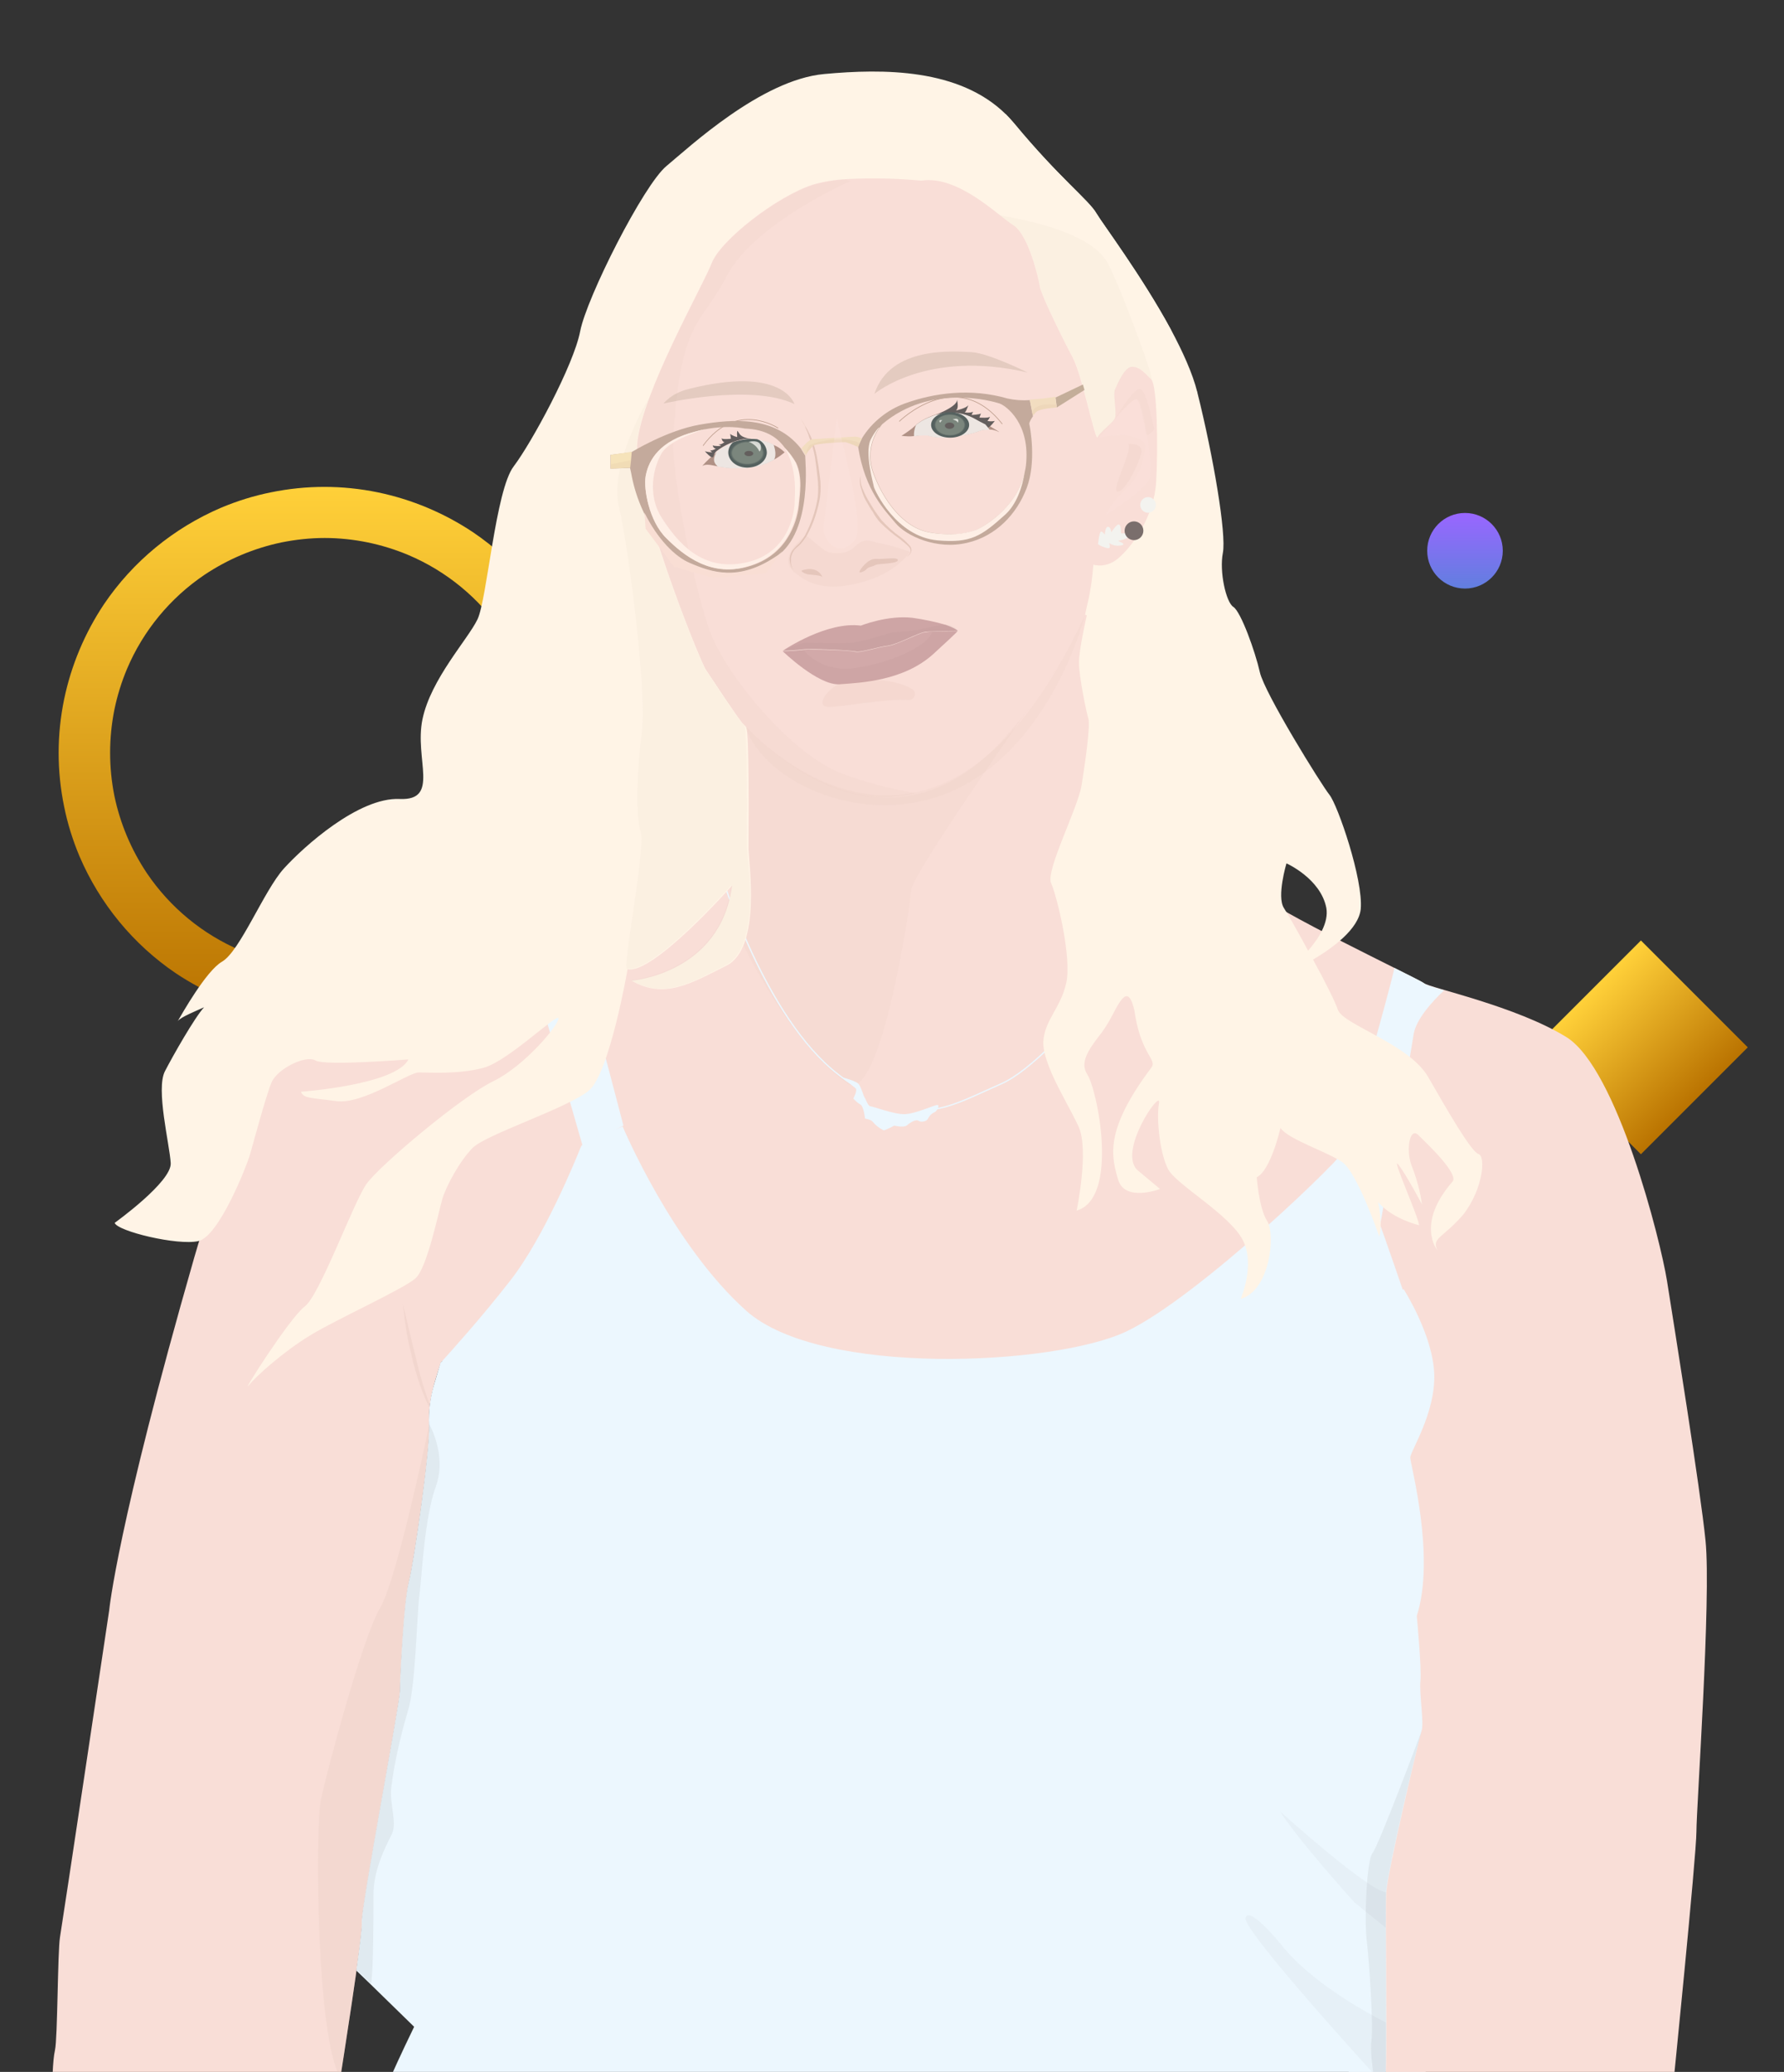 <?xml version="1.0" encoding="utf-8"?>
<!-- Generator: Adobe Illustrator 23.0.4, SVG Export Plug-In . SVG Version: 6.00 Build 0)  -->
<svg version="1.1" id="Calque_1" xmlns="http://www.w3.org/2000/svg" xmlns:xlink="http://www.w3.org/1999/xlink" x="0px" y="0px"
	 viewBox="0 0 684.5 794.8" style="enable-background:new 0 0 684.5 794.8;" xml:space="preserve">
<rect x="0" y="0" width="684.5" height="794.8" fill="#333333" stroke="none"/>
<style type="text/css">
	.st0{fill:url(#SVGID_1_);}
	.st1{fill:url(#SVGID_2_);}
	.st2{fill:url(#SVGID_3_);}
	.st3{clip-path:url(#SVGID_5_);}
	.st4{fill:#ECF7FE;}
	.st5{fill:#F9DED7;}
	.st6{fill:#FFF4E6;}
	.st7{opacity:5.000000e-02;fill:#BF947C;enable-background:new    ;}
	.st8{fill:none;stroke:#ECF7FE;stroke-width:0.5;stroke-miterlimit:10;}
	.st9{fill:#E2D7C6;}
	.st10{opacity:0.2;}
	.st11{fill:#D5B5AB;}
	.st12{opacity:5.000000e-02;fill:#A38D7B;enable-background:new    ;}
	.st13{fill:#C4AE9A;}
	.st14{opacity:0.1;fill:#CFAE9E;enable-background:new    ;}
	.st15{fill:none;stroke:#BB9B8A;stroke-width:0.25;stroke-linecap:round;stroke-linejoin:round;stroke-miterlimit:10;}
	.st16{opacity:0.5;}
	.st17{fill:#CFAE9E;}
	.st18{fill:#C4AA9C;}
	.st19{fill:#F6E3BA;}
	.st20{fill:#F2DDC0;}
	.st21{opacity:0.3;fill:#B39F8B;enable-background:new    ;}
	.st22{fill:#EFE1DA;}
	.st23{fill:#CEA5A5;}
	.st24{opacity:0.2;fill:#A97967;enable-background:new    ;}
	.st25{opacity:0.1;fill:#CAA794;enable-background:new    ;}
	.st26{opacity:3.000000e-02;fill:#635E5D;enable-background:new    ;}
	.st27{fill:#FBD7CB;}
	.st28{opacity:5.000000e-02;fill:#B69682;enable-background:new    ;}
	.st29{opacity:0.1;fill:#D0AF9D;enable-background:new    ;}
	.st30{opacity:0.1;fill:#FCEFE7;enable-background:new    ;}
	.st31{fill:#F3F3EF;}
	.st32{fill:#7A6E6C;}
	.st33{opacity:0.4;fill:#FCE4E0;enable-background:new    ;}
	.st34{opacity:5.000000e-02;fill:#757171;enable-background:new    ;}
	.st35{opacity:0.1;fill:#726E6F;enable-background:new    ;}
	.st36{opacity:0.3;fill:#E5CABE;enable-background:new    ;}
	.st37{opacity:0.4;fill:#D8AFAF;enable-background:new    ;}
	.st38{fill:#B09185;}
	.st39{fill:#EDE6E2;}
	.st40{fill:#635E5D;}
	.st41{fill:url(#SVGID_6_);}
	.st42{opacity:0.8;fill:#F3F3EF;enable-background:new    ;}
	.st43{fill:url(#SVGID_7_);}
	.st44{opacity:0.2;fill:#DDBFA1;enable-background:new    ;}
	.st45{fill:#F9DED4;}
	.st46{fill:#FEEFE6;}
</style>
<g transform="translate(-748.4 -68.222)">
	
		<linearGradient id="SVGID_1_" gradientUnits="userSpaceOnUse" x1="134.925" y1="1005.526" x2="134.925" y2="1004.526" gradientTransform="matrix(203.998 0 0 -204 -26651.377 205382.406)">
		<stop  offset="0" style="stop-color:#FFD039"/>
		<stop  offset="1" style="stop-color:#B97200"/>
	</linearGradient>
	<path class="st0" d="M873,459c-6.9,0-13.8-0.7-20.6-2.1c-13-2.7-25.4-7.9-36.5-15.3c-16.4-11.1-29.2-26.7-37-44.9
		c-2.6-6.2-4.6-12.6-5.9-19.1c-2.8-13.6-2.8-27.5,0-41.1c2.7-13,7.9-25.4,15.3-36.5c11.1-16.4,26.7-29.2,44.9-37
		c6.2-2.6,12.6-4.6,19.1-5.9c13.6-2.8,27.5-2.8,41.1,0c13,2.7,25.4,7.9,36.5,15.3c16.4,11.1,29.2,26.7,37,44.9
		c2.6,6.2,4.6,12.6,5.9,19.1c2.8,13.6,2.8,27.5,0,41.1c-2.7,13-7.9,25.4-15.3,36.5c-11.1,16.4-26.7,29.2-44.9,37
		c-6.2,2.6-12.6,4.6-19.1,5.9C886.8,458.3,879.9,459,873,459z M873,274.6c-5.6,0-11.1,0.6-16.6,1.7c-10.5,2.2-20.5,6.4-29.5,12.4
		c-13.2,8.9-23.6,21.5-29.8,36.2c-2.1,5-3.7,10.2-4.8,15.5c-2.2,11-2.2,22.2,0,33.2c2.2,10.5,6.4,20.5,12.4,29.5
		c8.9,13.2,21.5,23.6,36.2,29.8c5,2.1,10.2,3.7,15.5,4.8c11,2.2,22.2,2.2,33.2,0c10.5-2.2,20.5-6.4,29.4-12.4
		c13.2-8.9,23.6-21.5,29.8-36.2c2.1-5,3.7-10.2,4.8-15.5c2.2-11,2.2-22.2,0-33.2c-2.2-10.5-6.4-20.5-12.4-29.5
		c-8.9-13.2-21.5-23.6-36.2-29.8c-5-2.1-10.2-3.7-15.5-4.8C884.1,275.2,878.6,274.6,873,274.6z"/>
	
		<linearGradient id="SVGID_2_" gradientUnits="userSpaceOnUse" x1="137.691" y1="996.969" x2="137.691" y2="995.969" gradientTransform="matrix(41.012 -41.012 -41.012 -41.012 36598.367 46984.375)">
		<stop  offset="0" style="stop-color:#FFD039"/>
		<stop  offset="1" style="stop-color:#B97200"/>
	</linearGradient>
	<polygon class="st1" points="1337,470 1378,429 1419,470 1378,511 	"/>
	
		<linearGradient id="SVGID_3_" gradientUnits="userSpaceOnUse" x1="153.176" y1="1001.325" x2="153.176" y2="1000.325" gradientTransform="matrix(29 0 0 -29 -3131.601 29303.438)">
		<stop  offset="0" style="stop-color:#9966FF"/>
		<stop  offset="1" style="stop-color:#617FDF"/>
	</linearGradient>
	<circle class="st2" cx="1310.5" cy="279.5" r="14.5"/>
	<g transform="translate(748.7 68.222)">
		<g transform="translate(-0.3)">
			<g>
				<defs>
					<rect id="SVGID_4_" x="0" width="684.5" height="794.8"/>
				</defs>
				<clipPath id="SVGID_5_">
					<use xlink:href="#SVGID_4_"  style="overflow:visible;"/>
				</clipPath>
				<g class="st3">
					<path class="st4" d="M528.9,473.7c0,0-9.1,93.7-9.8,122.9c-0.8,29.1-8.8,117.4-5.8,140c3,22.7,1.4,72.9,10.2,73.7
						s11.7,4.4,25.5-18.9c13.9-23.3,47.4-51,48.8-126.9c1.4-75.9,6.6-131.9-5.8-161.9s-9.5-49.6-30.7-55.4
						C540.3,441.3,535.2,442.7,528.9,473.7z"/>
					<path class="st5" d="M278.1,257.9c0,0,3.6,28.7,7.3,32.5s18.6,24.1,29.5,24.1c10.9,0,66.3-6.6,80.2-17.5
						c13.9-10.9,24.7-33.9,26.7-42.6s-6.2-27.7-6.2-27.7s-33.9,52.2-50,59.4s-57.6-8-64.9-13.5C293.4,267,278.1,257.9,278.1,257.9z"
						/>
					<path class="st6" d="M468.5,295.1l-8,68.9c0,0-12.2,10.5-25.8,21.9c-4.5,3.8-9.2,7.6-13.6,11.3c-7.1,5.8-13.6,11-17.9,14.1
						c-3.2,2.3-5,3.4-5,2.7c0.4-4,1-26.5,2.8-38.3c1.8-11.7-8-30.9-5.8-42c2.2-10.9,12.4-25.9,13.9-42.3s1.8-24.9,1-27.3
						c-0.8-2.6,4-15.7,4-19.3s3.6-32.8,4-42.3c0.4-9.5-5-28.5-10.6-41.2c-5.4-12.7-12.4-26.3-20.7-45.6
						c-8.4-19.3-14.6-28.5-25.1-33.5c-4.8-2.3-12.2-8-18.8-13.5c-8.3-6.9-15.4-13.5-15.4-13.5l14.9-5.4l43.5-6c1,1,2.1,2.2,3.1,3.4
						c17.5,21.1,28.7,29.5,31.7,34.7c2.1,3.6,17.4,24,28.4,44.3l10.2,24.2l4,101L468.5,295.1z"/>
					<path class="st5" d="M654.4,591.1c2.2,21.9-3.5,102.2-3.5,111.5c0,9.2-9.2,100.1-9.2,100.1s-111.4,3.4-110.3-2.5
						s0-66.2,0.5-74.3c0.5-8.3,12.7-59.3,13.6-62.2s-1-14.1-0.5-18.9c0.5-4.9-1.4-24.9-1.4-24.9c7.3-22.8-2.5-58.3-2.5-60.7
						c0-2.5,9.7-17,9.2-32.1c-0.5-15-11.7-32.5-11.7-32.5l-289.3,78.7c0,0-77.8-58.3-80.2-50.5c-2.5,7.8-4.9,15-4.4,23.8
						c0.5,8.8-5.8,52.4-7.8,60.3c-1.9,7.8-3.4,37.4-3.4,41.8s-15,84.2-14.6,88.4c0.5,4.4-8.3,59.8-8.3,59.8l-110.5,3.1
						c0,0,0-9.2,1-13.6s1-37.4,1.9-43.2c1-5.8,18.9-125.5,18.9-125.5s3-32.1,32.6-135.2c30.7-106.7,88.4-137,156-140.4s54-65,54-65
						l0,0l0.9,0.9c0.1,0,0.1,0.1,0.1,0.1c0,0,0,0,0,0c9.8,10,19.3,16.7,28.2,21.1c13.6,6.6,25.8,7.5,36.6,4.9
						c32-7.4,51.7-43.9,55.2-48.6c2.7-3.6,6.9-12.2,10.5-19.8l11.9,4.3c0,0,54.5,99.2,56.5,103.6s59.3,31.6,61.8,33.5
						s35.5,8.8,54.9,20.8c19.4,12.2,36,77.8,38.5,93.4C642.1,507.1,652.5,571.8,654.4,591.1z"/>
					<path class="st7" d="M285.9,278.4c0,0,56.7,64.9,106.8-4.5s-42.5,58.5-43.1,67.6c-0.5,7.3-12,82.6-24.5,74.1
						c-22.9-16.1-40.8-55-40.8-55L285.9,278.4z"/>
					<path class="st4" d="M554.1,379.9c-4.8,4.5-10.7,11.1-11.7,16.8c-1.4,9.5-13.5,76.9-13.5,76.9l-14.2-28.5
						c0,0,19.2-67.2,20.3-73.8c6.2,3.1,10.6,5.3,11.3,5.8C546.9,377.8,549.9,378.7,554.1,379.9z"/>
					<path class="st4" d="M239.2,431.8l-15.7,7.6l-26.7-92.7c6.1-1.3,12.3-2.3,18.6-3.1C223.2,370.1,239.2,431.8,239.2,431.8z"/>
					<g transform="translate(276.58 334.589)">
						<path class="st8" d="M82.6,90.8c7.8-1.4,15.3-5.4,24.9-9.6C129.9,71.5,176,8.3,175.6,0"/>
						<path class="st8" d="M82.6,90.8"/>
						<path class="st8" d="M51,82"/>
						<path class="st8" d="M0,0.4c0,0,16.6,55.4,45.2,77.3c1.9,1.5,3.8,2.9,5.8,4.1"/>
					</g>
					<path class="st9" d="M67.8,391.6c0,0.1-0.1,0.1-0.1,0.3C67.7,391.7,67.8,391.6,67.8,391.6z"/>
					<g transform="translate(154.605 500.33)" class="st10">
						<path class="st11" d="M0,0l2.7,11.3c0.9,3.8,1.8,7.5,2.7,11.1c0.9,3.8,1.9,7.4,3.1,11c0.6,1.8,1.2,3.6,1.9,5.3
							c0.7,1.8,1.6,3.5,2.8,4.9c-2.8-2.7-4.3-6.5-5.7-10c-1.4-3.6-2.5-7.4-3.5-11c-0.9-3.8-1.8-7.5-2.5-11.3C0.9,7.6,0.4,3.8,0,0z"
							/>
					</g>
					<path class="st4" d="M543.4,619.8c0,0,1.9,19.9,1.4,24.9s1.4,16.1,0.5,18.9l0,0c-1,3.1-13.1,54-13.6,62.2
						c-0.1,1.9-0.1,7-0.1,13.6c0,10.4,0.1,24.3,0.1,36.5c0,10.2,0,19-0.3,22.8v0.3c0,0.5-0.1,1-0.1,1.3h-3.5l-378-3.2
						c3-7.1,9.1-19.6,9.1-19.6l-16.6-16.2l-5.6-5.4c1.3-9.5,2.3-17.2,2.1-18.8c-0.5-4.4,14.6-84,14.6-88.4s1.4-34.1,3.4-41.8
						s8.3-51.5,7.8-60.3c-0.2-5.1,0.4-10.1,1.8-15l2.6-8.8c0.1-0.2,0.3-0.4,0.5-0.5c2.7-3,14.9-16.4,26.4-31.2
						c13.1-16.8,25.5-47.4,26.9-51s13.1-6.6,16.1-8c0,0,18.9,45.2,47.4,70.7c28.5,25.5,118.1,21.1,145.8,8s84.6-67.9,85.3-71.5
						s20.8,55.4,20.8,55.4s11.1,17.5,11.7,32.5c0.5,15-9.2,29.7-9.2,32.1C541,561.6,550.7,597.1,543.4,619.8z"/>
					<path class="st6" d="M567.3,442.7c-2.8-0.8-12-16.8-19.3-29.5c-7.3-12.8-32.8-20.1-34.7-25.9c-0.9-2.8-5-11-9.5-19.2
						c7.5-4.4,17.5-11.7,18.3-19.4c1-11.3-8.8-39.8-12-43.8c-3.2-4-24.9-39-26.7-47c-1.8-8-7.3-23.3-10.2-25.1
						c-2.8-1.8-5.4-13.5-4-20.7s-3.6-36.8-9.8-61.6c-1.8-7.3-5.7-15.8-10.2-24.2c-11-20.3-26.3-40.7-28.4-44.3
						c-2.8-5.1-14.2-13.5-31.7-34.7c-1-1.2-2.1-2.3-3.1-3.4c-17.9-17.7-47.1-17.6-69.8-15.5c-24.1,2.2-51.8,28.1-60.5,35.3
						c-8.8,7.3-30.6,50.4-33.1,63.4s-18.6,42.7-25.5,51.8c-7,9.1-10.2,51-13.9,58.7s-17.9,22.9-21.1,38.3
						c-3.2,15.3,6.9,31.3-8.8,30.6s-36.8,18.3-44.4,26.7s-16.8,31.7-23.7,35.7c-6.1,3.5-15.4,20.1-17,22.8c1.2-1.6,7.3-4,10.1-5.3
						c-3.6,3.9-11.9,18.5-15,24.5c-3.6,6.9,1.8,28.1,2.2,35.3s-21.5,22.9-21.5,22.9c1,3.2,24.1,8.8,32.1,7s18.6-29.1,19.7-32.8
						s6.2-22.9,8.4-28.1s13.1-10.6,16.8-8.4c3.6,2.2,35.7-0.4,35.7-0.4c-4.8,9.8-41.2,12.4-41.2,12.4c1,2.6,3.2,2.2,13.5,3.6
						s27.7-11,31.7-11s15.3,0.8,24.9-1.8c9.5-2.6,28.7-21.5,28.7-18.9s-13.1,18.3-25.1,24.1s-43.4,32.1-48.6,39.4
						c-5.1,7.3-17.9,42.7-23.7,47c-5.8,4.4-24.5,33.9-21.5,30.3c2.8-3.6,13.5-13.1,23.7-19.3c10.2-6.2,36.1-17.9,40.4-21.9
						c4.4-4,8.8-25.5,10.2-30.3s6.6-14.6,11.7-19.7s36.5-15.3,44.5-21.9s14.9-46.6,14.9-46.6c9.8,2.2,40.1-32.1,40.1-32.1
						c-4.4,33.9-38.6,36.5-38.6,36.5c12.7,7.3,22.9,1,36.5-5.8c13.5-6.9,8.4-39.8,8.4-45.2s0.4-46-1-46.6
						c-1.4-0.8-12.8-18.3-14.9-21.5c-2.2-3.2-28.1-67.5-26.3-86.8c0.7-5.1,1.9-10.1,3.8-14.9c7.1-20.5,22.1-47.1,24.7-54
						c3.2-8.8,25.1-25.9,39-30.3c8.3-2.6,21.5-2.6,30.7-2.2c6.3,0.3,10.9,0.8,10.9,0.8c11.3-1.7,23.3,7.8,30.7,13.6l0,0
						c1.9,1.4,3.5,2.7,4.7,3.5c1.2,0.8,2.2,1.9,3,3.1c4.1,6.2,6.9,18.1,7.3,20.6c0.4,2.8,8.4,19.3,12.4,26.7
						c4,7.3,8.8,33.1,9.8,30.9s5.8-5.4,6.6-7.3s-0.8-9.1,0-10.9s3.6-8.8,6.6-8.8s5,2.6,7.3,4.8s2.6,26.3,1.8,39.4
						s-8.8,24.1-13.9,28.7c-5,4.8-10.2,3-10.2,3c-0.3,4.4-0.9,8.8-1.8,13.1c-1.4,5.8-4.4,18.6-4.4,24.1c0,5.4,2.8,18.9,3.6,21.5
						s-1.2,16.8-2.6,25.5c-1.4,8.8-13.9,32.8-11.7,37.6s8,28.5,5.8,38.3s-8.4,14.2-8.8,22.7c-0.1,3.2,1.3,7.4,3.2,11.9
						c3.1,7.1,7.8,14.9,10.4,20.6c4,9.1-0.8,32.1-0.8,32.1c16.4-4.8,8-46.4,4-52.4c-2.8-4.4,0.6-9.3,4.3-14.2c1.5-1.8,2.8-3.8,4-5.8
						c3.6-6.3,7-15.4,9.6-5.4c0.3,0.9,0.4,1.9,0.6,3.2c2.6,14.9,8.4,16.7,6.2,19.7c-18.3,24.3-15.3,34.3-12.8,43
						c2.6,8.8,16.1,3.6,16.1,3.6l-8.4-7c-8.4-6.9,9.1-32.1,8-25.9s0.4,19.7,3.6,25.5s23.3,17.1,28.5,26.9c5,9.8-0.8,22.7-0.8,22.7
						c11.3-3.2,13.5-24.7,10.2-29.9c-3.2-5-4-16.8-4-16.8c5.4-2.6,9.1-18.9,9.1-18.9c3,4.4,17.9,9.1,23.7,13.1
						c5.8,4,14.2,28.5,14.2,28.5c1.4-4.8-0.4-13.1-0.4-13.1c5.8,6.6,15.7,8.8,15.7,8.8c-0.4-3.6-10.9-26.9-8-23.3s9.1,15.3,9.1,15.3
						c-0.7-5.1-2.1-10.1-4-14.9c-2.2-5.8-0.8-14.9,2.6-11.7c3.2,3.2,15.7,14.9,13.1,17.9c-14.2,16.3-5.8,26.3-5.8,26.3
						c-2.2-4.8,1.8-4.4,9.8-13.5C569.1,456.2,570.1,443.5,567.3,442.7z M492.6,348.3c-2.8-4.4,1-17.1,1-17.1s13.1,5.8,15.3,17.1
						c1,5.6-3,11.8-7,16.4C497.9,357.2,493.9,350.3,492.6,348.3L492.6,348.3z"/>
					<path class="st12" d="M278.5,370.2c-13.5,6.9-23.7,13.1-36.5,5.8c0,0,34.3-2.6,38.6-36.5c0,0-30.3,34.3-40.1,32.1
						c-1.4-2.3,7.3-46.4,5.3-52.6s-1.4-23.8,0.5-38.5s-4.9-69.5-8.8-86c-3.9-16.6,11.4-41.6,11.4-41.6l-0.8,2.2
						c-1.8,4.8-3.1,9.8-3.8,14.9c-1.8,19.3,24.1,83.5,26.3,86.8c2.2,3.2,13.5,20.7,14.9,21.5c1.4,0.8,1,41.2,1,46.6
						C286.9,330.4,292,363.2,278.5,370.2z"/>
					<path class="st5" d="M443.6,184.9c-0.8,13.1-8.8,24.1-13.9,28.7c-5,4.8-10.2,3-10.2,3c-0.3,4.4-0.9,8.8-1.8,13.1
						c-0.4,1.7-0.9,3.8-1.4,6.2c-3.6,7.6-7.8,16.2-10.5,19.8c-3.4,4.7-23.2,41.2-55.2,48.6c-10.9,2.5-23.2,1.7-36.6-4.9
						c-8.8-4.3-18.3-11.1-28.2-21.1l-0.1-0.1l-0.9-0.9l0,0c-3.1-3.9-12-17.6-14-20.5c-2.2-3.2-28.1-67.5-26.3-86.8
						s25.1-60.2,28.5-68.9c3.2-8.8,25.1-25.9,39-30.3c4.2-1.2,8.6-1.9,12.9-2.1c9.5-0.5,19.1-0.3,28.6,0.6
						c14.2-2.2,29.5,13.5,35.3,17.1s9.8,20.7,10.2,23.7c0.4,2.8,8.4,19.3,12.4,26.7c4,7.3,8.8,33.1,9.8,30.9s5.8-5.4,6.6-7.3
						s-0.8-9.1,0-10.9s3.6-8.8,6.6-8.8s5,2.6,7.3,4.8S444.4,171.8,443.6,184.9z"/>
					<path class="st7" d="M351,304.2c-0.1,0.1-0.2,0.2-0.4,0.3c-10.9,2.5-23.2,1.7-36.6-4.9c-8.8-4.3-18.3-11.1-28.2-21.1l-0.1-0.1
						l-0.9-0.9l0,0c-3.1-3.9-12-17.6-14-20.5c-2.2-3.2-28.1-67.5-26.3-86.8s25.1-60.2,28.5-68.9c3.2-8.8,25.1-25.9,39-30.3
						c4.2-1.2,8.6-1.9,12.9-2.1c0.4,0.3,0.9,0.4,1.3,0.6c0,0-36.9,16.1-47.4,36.5c-9.8,19-17.7,15.9-20.5,62
						c-0.8,14,8.4,59.8,14.6,75.5s30.3,45.6,50,53.2C332,300.1,341.5,302.6,351,304.2z"/>
					<path class="st13" d="M405,152.5l10.5-5l0.6,2.1l-10.6,6.7L405,152.5z"/>
					<path class="st14" d="M349.2,211.7c-3.6-1.3-7.4-2.4-11.1-3.2c-3.5-0.5-6-3-10.2,1.3c-3.4,3.4-9.6,2.6-11.4,1.4
						c-1.8-1.3-6.6-5.4-7.3-5.8c0,0-11.9,8.3-4.1,14.4c4.4,3.5,9.7,6.2,19.2,4.9C331.7,223.6,342.9,220.3,349.2,211.7z"/>
					<path class="st15" d="M298.5,164.2c0,0-15.9-10.7-28.7,6.7"/>
					<path class="st15" d="M345.1,161.6c0,0,21.8-21.5,39.4,1"/>
					<g transform="translate(302.963 160.691)" class="st16">
						<path class="st17" d="M1.5,58.1c-0.8-1.1-1.3-2.3-1.4-3.6c-0.2-1.4,0.2-2.7,0.9-3.9c0.8-1,1.7-2,2.7-2.8c0.8-1,1.6-2,2.2-3.1
							c2.4-4.6,4.1-9.5,4.9-14.6c0.3-2.6,0.2-5.2-0.1-7.8c-0.3-2.6-0.6-5.2-1-7.8C9.2,11.9,8.5,9.4,7.5,7C7.2,5.8,6.6,4.5,6.1,3.4
							C5.9,2.7,5.6,2.1,5.2,1.6C4.9,1,4.5,0.4,4,0c0.5,0.4,1,1,1.3,1.6c0.4,0.5,0.6,1.2,1,1.7C7,4.4,7.5,5.6,8.1,6.7
							c1,2.4,1.8,4.9,2.3,7.5c0.5,2.6,0.9,5.2,1.2,7.8c0.4,2.6,0.4,5.3,0.1,7.9c-0.4,2.6-1.1,5.1-1.9,7.6c-0.8,2.5-1.9,4.9-3.2,7.3
							C5.8,46,5.1,47,4.2,48c-0.9,1-2.1,1.7-2.7,2.7c-0.7,1.1-1.1,2.3-1,3.6C0.4,55.7,0.8,57,1.5,58.1z"/>
					</g>
					<g transform="translate(234.238 150.491)">
						<path class="st18" d="M74.7,24.3L73,21.5C63.1,9,47.1,10.2,34.3,12.4C21.6,14.6,8,23,8,23l-8,1v5.3L7.5,29l0.4,1.8
							c3.2,18.3,14.2,31.5,22.7,35s18.6,7,33-2.7C77.9,53.2,74.6,25.2,74.7,24.3z M72.3,43.3c-0.4,3.9-3,18.3-18.3,23.2
							c-15.1,4.9-26.2-4.1-32.6-10.6c-6.6-6.5-8.7-18.9-7.9-23.6s3.8-12.6,16.8-16.6c10.9-3.4,18.8-2.3,21.2-1.8
							c8.2,0.3,12.6,3.5,15.3,7.3c1.7,1.7,3.2,3.7,4.4,5.8C73.9,32.7,72.6,39.5,72.3,43.3z"/>
						<path class="st18" d="M162.1,9.2l-1.2-6.2c-2.9,0.2-5.8,0-8.5-0.6c-14.1-4.1-28.2-2.2-39.5,1.9c-6.8,2.5-12.6,7.2-16.4,13.3
							L95,20.8c2.6,17,10.4,24.6,14.4,29.4S125,60.6,137,57.7c11-2.6,18.9-11,22.7-21s1.3-23.3,1-24.5
							C160.6,11.6,161.3,10.3,162.1,9.2z M159.4,28.1c-0.1,0.9-0.3,1.8-0.5,2.7v0.1c-3.2,14.1-17.1,21.4-18.6,21.9
							c-1.6,0.6-7,2.8-17.5,1c-10.5-1.7-18.3-12.7-22-23.2c-1.4-3.9-1.4-8.1-0.1-12c0.6-1.8,1.5-3.5,2.6-5.1l0,0
							c0.3-0.4,0.6-0.8,0.9-1.2c18.6-15.9,42.6-8.8,45.1-8C151.8,5.2,161.2,12,159.4,28.1L159.4,28.1z"/>
					</g>
					<path class="st19" d="M242.4,173.3l-0.3,3.4l-0.3,2.7l-7.5,0.4v-5.3L242.4,173.3z"/>
					<path class="st20" d="M405.5,156.3c0,0-6.7,0.4-8,1.8c-0.4,0.4-0.8,0.9-1.2,1.4l-1.2-6.2c1.9-0.1,3.4-0.3,3.8-0.3
						c0.9,0,6-0.8,6-0.8l0.4,3L405.5,156.3z"/>
					<path class="st20" d="M330.7,168.2l-0.8,1.7l-0.6,1.6c-1.6-0.7-3.2-1.4-4.9-1.9c-0.5,0-11.3,0.4-12.4,1.4c-1,1-2.7,2.8-2.8,3.8
						l0,0l-1.7-2.8c0,0,2.6-3.2,4.1-3.5c1.7-0.1,15.7-1,16.4-1C328.9,167.5,329.8,167.8,330.7,168.2z"/>
					<path class="st21" d="M335.5,151.1c0,0,20.1-17.2,58.8-8.2c0,0-14.9-7.4-21.4-7.8C366.3,134.8,341.6,132.5,335.5,151.1z"/>
					<path class="st21" d="M304.8,155c0,0-4.3-14.9-40.5-5.8c-6.9,1.7-9.7,5.6-9.7,5.6S288,147,304.8,155z"/>
					<path class="st22" d="M290.4,168.5c-0.7,0-1.4,0-2.1-0.1h0.5C289.4,168.3,289.9,168.5,290.4,168.5z"/>
					<path class="st23" d="M367.5,242c0,0-9.8,0-12.6,0.4s-10.4,4.8-14.4,5.3s-10.4,2.7-12.2,2.2s-18-1.2-20.1-0.8
						c-2.6,0.3-5.2,0.5-7.8,0.5l0,0c0.9-0.6,17-11.3,29.9-9.6c0,0,10.2-4.1,19.8-3c4.3,0.6,8.6,1.5,12.8,2.7
						C365.4,240.6,367,241.4,367.5,242L367.5,242z"/>
					<path class="st23" d="M358.2,250.8c-11.4,10.4-27.8,11.1-36.1,11.7c-8.2,0.5-21.8-12.7-21.8-12.7c2.6,0,5.2-0.2,7.8-0.5
						c1-0.1,2-0.2,3-0.1c5.3,0,15.7,0.4,17.1,0.9c1.8,0.5,8.2-1.7,12.2-2.2s11.7-4.9,14.4-5.3c0.3,0,0.6,0,0.9-0.1l1.9-0.3l9.7-0.1
						C367.5,242,368.5,241.4,358.2,250.8z"/>
					<path class="st24" d="M332.4,218.4c-0.4,0.6-2.8,1.7-2.6,0.9c0.1-0.8,3.2-5.1,6.3-4.9s8.5-0.9,8.4,0.5s-7.5,1.3-8.5,1.8
						C334.8,217.4,333,217.5,332.4,218.4z"/>
					<path class="st24" d="M315.5,221.3c0,0-1.4-4.3-7.5-2.6c-1.3,0.4,0.8,1.3,1.8,1.6C311,220.5,314.6,220.6,315.5,221.3z"/>
					<g transform="translate(329.932 182.444)" class="st16">
						<path class="st17" d="M0.4,0C0.1,1.6,0.3,3.2,0.9,4.7c0.6,1.5,1.3,3,2.1,4.4c0.8,1.4,1.7,2.8,2.5,4.1c0.9,1.3,1.8,2.6,2.8,3.9
							c2.2,2.4,4.6,4.6,7.3,6.5c1.3,1,2.5,2.1,3.6,3.4c0.6,0.7,0.7,1.6,0.4,2.5c-0.4,0.7-1,1.3-1.8,1.7c0.7-0.4,1.2-1,1.6-1.7
							c0.2-0.7,0-1.5-0.5-2.1c-1.1-1.1-2.4-2.1-3.6-3.1c-2.7-1.9-5.2-4-7.5-6.3c-1.1-1.2-2.1-2.6-2.8-4C3.9,12.5,3.1,11,2.3,9.6
							C1.5,8.2,0.9,6.6,0.5,5C-0.1,3.4-0.2,1.6,0.4,0z"/>
					</g>
					<path class="st25" d="M349.9,264.3c1.1,0.6,1.5,2,0.8,3.1c-0.4,0.8-1.3,1.2-2.1,1.1c-9.3-0.5-25.1,2.7-30.6,2.7
						c-4.9,0-1.8-5.8,3.9-8.9h0.1c4.3-0.2,8.7-0.8,12.9-1.6C340.2,261,345.7,261.8,349.9,264.3z"/>
					<path class="st9" d="M332.5,189.7"/>
					<path class="st26" d="M367.5,242c0,0-9.8,0-12.6,0.4s-10.4,4.8-14.4,5.3s-10.4,2.7-12.2,2.2s-18-1.2-20.1-0.8
						c-2.6,0.3-5.2,0.5-7.8,0.5l0,0c0.5-0.3,7-3.2,9.1-3.1c2.2,0.1,12.7,0.4,16.6,0.1c3.8-0.1,14.9-3.6,16.1-4c0,0,7.1-0.5,8.8-0.8
						c1.6-0.1,8.7-2.1,12-2.2h0.1C364.9,239.7,366.6,240.5,367.5,242L367.5,242z"/>
					<path class="st27" d="M290.7,168.5"/>
					<path class="st4" d="M323.2,413.3c0,0,5.3,1.3,6.3,2.6c1,1.3,1.8,4.5,2.2,5s1.3,3.5,2.3,3.5s8.9,3.1,13.1,3s11.5-3.6,12.6-3.5
						s-0.5,2.6-1,2.7c-1.2,0.5-2.1,1.4-2.7,2.6c-0.4,1-2.6,1.4-3.5,0.8c-0.9-0.8-3.2,0.5-4.5,1.7c-1.3,1-4.9,0.1-4.9,0.1
						s-3.5,1.9-4.1,1.8c-1.6-0.8-3-1.9-4.1-3.2c-0.5-0.9-3-1.3-3-1.3s-0.5-4.8-1.8-5.4c-1-0.6-1.9-1.4-2.7-2.3c0,0,1.7-3.1,0.9-3.9
						C327.3,416.7,323.2,413.3,323.2,413.3z"/>
					<path class="st28" d="M427.9,160.6c0,0,6.6-11.1,9.2-11.4c2.7-0.3,5,12.7,5.6,14.6s-2.3,2.7-2.6,3.4c-0.3,0.8-2.3-13.7-4-14
						C434.5,152.9,428.2,159.8,427.9,160.6z"/>
					<path class="st29" d="M432.9,170.3c0,0,5.8-0.5,5,3.4s-5.8,14.4-8.9,14.9C425.7,188.9,434.8,172.7,432.9,170.3z"/>
					<path class="st30" d="M424.2,197.7c0,0,15.7-10,16.8-14.1c1-4.1-0.8-16.6-0.8-16.6s-2.3-13.1-3.2-13.3
						c-0.9-0.3-0.4-3.2-8.9,6.9c-8.7,10.1-6.6,7.3-6.6,7.3c3.2-0.6,6.4-0.9,9.6-1c3.1,0.3,8.2,1.8,8.2,4s-0.9,10.2-6.1,15.4
						C427.7,191.6,426.3,193.6,424.2,197.7z"/>
					<circle class="st31" cx="440.5" cy="193.7" r="3"/>
					<path class="st31" d="M421.3,208.7c0,0,0.5-5.1,1.3-4.8c0.6,0.3,1,0.7,1.3,1.3c0,0,0.1-3.1,1.2-3.1s1.3,2.1,1.3,2.1
						s1.9-3,2.8-3c0.9-0.1,0.9,2.5,0.9,3.2c0,0.8,2.5-0.6,3,0.8c0.6,1.3-3.1,2.1-3.9,2.2s2.6,1,1.7,1.6c-1.6,0.6-3.4,0.4-4.9-0.4
						c-1-0.9,0.4,1-0.4,1.6C425.1,210.7,421.6,209.2,421.3,208.7z"/>
					<circle class="st32" cx="435.1" cy="203.6" r="3.6"/>
					<path class="st7" d="M285.8,278.3c0,0,72.5,82.7,130.5-42.3c0,0-12.6,50.4-51,67.5C332.5,318,293.2,300.9,285.8,278.3z"/>
					<path class="st12" d="M441.8,145.5c-2.2-2.2-4.4-4.8-7.3-4.8s-5.8,6.9-6.6,8.8c-0.8,1.8,0.8,9.1,0,10.9s-5.4,5.1-6.6,7.3
						c-1,2.2-5.8-23.7-9.8-30.9c-4-7.2-12-23.7-12.4-26.7c-0.3-2.3-3-14.2-7.3-20.6c-0.8-1.2-1.8-2.3-3-3.1
						c-1.2-0.8-2.7-1.9-4.7-3.5l0,0l-0.3-0.3c1.2,0.5,32.2,4.5,40.5,17.2C428.2,105.4,443.2,145.9,441.8,145.5z"/>
					<path class="st33" d="M316.1,201.3c-0.5,2.9,0.7,5.9,3,7.8c2.2,1.7,5.2,2.3,8.8-1.8c4.8-5.4-6.9-43.8-6.7-47.3
						C321.4,157.1,317.4,190.5,316.1,201.3z"/>
					<path class="st34" d="M531.8,725.9c-0.1,1.9-0.1,7-0.1,13.6l-12-9.7c0,0-21.9-24.2-28.6-35C492,695.7,525.1,725.4,531.8,725.9z
						"/>
					<path class="st34" d="M531.8,775.9c0,10.2,0,19-0.3,22.8v0.3l-0.1,1.3c0,0-54.9-59.8-53.5-64.6c1.4-4.9,13.6,10.2,13.6,10.2
						C502.9,760.5,525.1,772.5,531.8,775.9z"/>
					<path class="st35" d="M531.8,725.9c-0.1,1.9-0.1,7-0.1,13.6c0,10.4,0.1,24.3,0.1,36.5c0,10.2,0,19-0.3,22.8v0.3
						c0,0.5-0.1,1-0.1,1.3h-3.5c-1.4-6.1-2.2-14.4-1.7-17.7c0.8-5.1-0.8-29.9-1.8-38.3c-1-8.4,0-30.9,2.2-33.5
						c2.2-2.5,18.4-45.6,18.9-47C544.4,666.8,532.3,717.6,531.8,725.9z"/>
					<path class="st35" d="M167.2,570.3c-4.4,12.2-5.3,34.1-6.3,41.8c-1,7.8-1.4,35-4.4,44.3c-2.8,9.4-5,18.9-6.3,28.6
						c-1,7.3,2.5,14.1,0,18.9c-2.5,4.9-6.9,13.6-6.9,22.8c0,8,0,28.5-0.9,34.3l-5.6-5.4c1.3-9.5,2.3-17.2,2.1-18.8
						c-0.5-4.4,14.6-84,14.6-88.4s1.4-34.1,3.4-41.8c1.9-7.8,8.3-51.5,7.8-60.3C164.7,546.4,171.6,558.2,167.2,570.3z"/>
					<path class="st36" d="M156.9,606.8c-1.9,7.8-3.4,37.4-3.4,41.8s-15,84.2-14.6,88.4c0.5,4.4-8.3,59.8-8.3,59.8
						c-9.2-14.1-9.7-95.3-7.5-106.2s16.1-62.7,22.7-73.7c6.6-11,18.9-70.4,18.9-70.4C165.2,555.2,158.9,599,156.9,606.8z"/>
					<path class="st37" d="M357.8,242.1c-1.4,5.2-13.9,11.5-28.5,14s-21.1-6.9-21.1-6.9c1-0.1,2-0.2,3-0.1c5.3,0,15.7,0.4,17.1,0.9
						c1.8,0.5,8.2-1.7,12.2-2.2s11.7-4.9,14.4-5.3c0.3,0,0.6,0,0.9-0.1L357.8,242.1z"/>
					<g transform="translate(269.458 165.207)">
						<path class="st38" d="M31.6,8.3c-1.3,1.1-2.7,2.1-4.1,2.8c-0.6,0.3-1.2,0.6-1.8,0.9l-0.8,0.4c-0.8,0.3-1.6,0.5-2.2,0.8
							c-0.3,0.1-0.7,0.2-1,0.3c-1.2,0.3-2.3,0.5-3.5,0.6c-0.2,0-0.5,0-0.6,0.1c-0.3,0-0.6,0-0.9,0.1h-6.1c-0.8,0-1.6-0.1-2.5-0.3
							c-0.3,0-0.5-0.1-0.8-0.1s-0.5-0.1-0.8-0.1c-0.2,0-0.4,0-0.5-0.1l0,0c-1.7-0.3-2.8-0.6-3.4-0.6c-0.9-0.1-1.8,0-2.6,0.4
							c1.7-1.9,3.6-3.7,5.7-5.3c3.1-2.5,6.7-4.1,10.6-4.7c0.5-0.1,1-0.2,1.6-0.1h1.7c2.7,0.1,5.4,0.8,7.8,2.1l0,0
							C28.9,6.1,30.4,7.1,31.6,8.3z"/>
						<path class="st39" d="M27.5,11.2c-0.6,0.3-1.2,0.6-1.8,0.9l-0.8,0.4c-0.8,0.3-1.6,0.5-2.2,0.8c-0.3,0.1-0.7,0.2-1,0.3
							c-1.2,0.3-2.3,0.5-3.5,0.6c-0.2,0-0.5,0-0.6,0.1c-0.3,0-0.6,0-0.9,0.1h-6.1c-0.8,0-1.6-0.1-2.5-0.3c-0.3,0-0.5-0.1-0.8-0.1
							s-0.5-0.1-0.8-0.1c-0.2,0-0.4,0-0.5-0.1l0,0c-0.1-0.1-0.3-0.1-0.3-0.3C3.9,11.9,4.3,10,5.7,8C8.8,5.6,12.4,4,16.3,3.4
							c0.5-0.1,1-0.2,1.6-0.1h1.7c2.7,0.1,5.4,0.8,7.8,2.1v0.1l0,0C27.6,6.1,28.7,9.2,27.5,11.2z"/>
						<path class="st40" d="M18.9,3.1h-1.3c-0.5,0-1,0.1-1.6,0.1C12.2,3.9,8.5,5.5,5.4,7.9c-0.6,0.6-1,1.4-1.2,2.2
							c-0.2,0.1-0.3,0.1-0.5,0.1c-0.6,0-2.3-1.8-2.7-2.3C2,8.2,2.9,8.3,3.9,8.3c-0.3,0-0.9-0.8-1-0.9C3.4,8,5.2,6.9,5.2,6.9
							C4.1,6.7,4,5.6,4,5.6C4.3,6,7.6,6,7.1,5.7C6.8,5.6,6.5,5.4,6.2,5.2c0.9,0.4,2.3-0.8,2.3-0.8C7.6,4.3,7.4,2.9,7.4,2.9
							C7.8,3.5,11,3.1,11,3.1l-0.3-1.9c0.4,0.6,2.8,1.4,2.7,1.2c-0.1-0.8-0.1-1.6,0-2.3c0,0,0-0.3,1,1.3C15.3,2.5,17.2,3,18.9,3.1z"
							/>
						<g transform="translate(9.97 3.273)">
							
								<radialGradient id="SVGID_6_" cx="229.84" cy="241.874" r="8.744" gradientTransform="matrix(0.744 0 0 -0.521 -163.661 131.33)" gradientUnits="userSpaceOnUse">
								<stop  offset="0.871" style="stop-color:#7B867D"/>
								<stop  offset="1" style="stop-color:#55615F"/>
							</radialGradient>
							<path class="st41" d="M14.8,5c0,2.5-1.8,4.5-4.4,5.4c-1,0.3-2,0.5-3,0.5H7c-3.9-0.1-7-2.7-7-5.8c0-1.5,0.7-2.9,1.8-3.9
								c3-1.1,6.2-1.5,9.3-1.2C13.3,0.8,14.7,2.8,14.8,5z"/>
							<ellipse class="st40" cx="7.9" cy="5.5" rx="1.7" ry="1"/>
							<path class="st42" d="M7.8,1c1.8,0.6,3.3,1.9,4.1,3.6C12.2,5.5,14.6-0.4,7.8,1z"/>
						</g>
					</g>
					<g transform="translate(345.984 153.181)">
						<path class="st38" d="M37.4,12.6c-1.1-0.6-2.4-1-3.6-1h-1.2c-0.5,0-0.9,0.1-1.3,0.1h-0.1c-0.4,0.1-0.9,0.2-1.3,0.4
							c-0.1,0-0.1,0-0.3,0.1c-1.3,0.6-12.9,4-19.6,1.6c-1.7-0.1-3.5,0-5.2,0.3c-1.6,0.2-3.3,0.1-4.9-0.1c1.9-1.2,3.8-2.5,5.4-4
							l0.4-0.4c1.4-1.1,2.9-2,4.5-2.7c4.3-1.9,10.7-3.5,17.4,0c1.9,1,3.5,1.8,4.7,2.5C36.5,11.9,37.3,12.4,37.4,12.6z"/>
						<path class="st39" d="M33.7,11.7h-1.6c-0.4,0-0.6,0.1-0.9,0.1h-0.1c-0.4,0.1-0.9,0.2-1.3,0.4c-0.1,0-0.1,0-0.3,0.1
							c-1.3,0.6-12.9,4-19.6,1.6c-1.7-0.1-3.5,0-5.2,0.3c-0.1-1.5,0.2-3,0.8-4.4c1.4-1.1,2.9-2,4.5-2.7c4.3-1.9,10.7-3.5,17.4,0
							c1.9,1,3.5,1.8,4.7,2.5C32.7,10.2,33.2,10.9,33.7,11.7z"/>
						<path class="st40" d="M35.7,8.3c0,0-1.6,2.2-2.5,2.5h-0.1c-0.3-0.4-0.7-0.8-1-1.2c-1.3-0.6-2.8-1.4-4.7-2.5
							C23,4.9,17.9,4.4,13.2,6l0,0c0.3-0.2,0.7-0.4,1-0.5c0.5-0.3,1-0.5,1.7-0.8c2.5-1.2,5.6-3,5.3-4.7c0.1,0.8,0.8,3.4-0.4,4.3
							c0,0,4.1-0.9,4.8-2.1c-0.3,0.8-1,2.7-1.4,2.8c-0.5,0.1,2.7,0.3,3.2-0.3l-0.6,1.3c0,0,3.1-0.1,3.6-0.6L29.8,7
							c0,0,3.8,0.3,4.1-0.4c-0.2,0.6-0.6,1.2-1,1.7C33.8,8.5,34.8,8.5,35.7,8.3z"/>
						<g transform="translate(11.265 4.92)">
							
								<radialGradient id="SVGID_7_" cx="-58.347" cy="476.029" r="8.833" gradientTransform="matrix(0.679 0 0 -0.475 46.833 231.034)" gradientUnits="userSpaceOnUse">
								<stop  offset="0.892" style="stop-color:#7B867D"/>
								<stop  offset="1" style="stop-color:#55615F"/>
							</radialGradient>
							<ellipse class="st43" cx="7.3" cy="4.9" rx="7.3" ry="4.9"/>
							<ellipse class="st40" cx="7.1" cy="5.2" rx="1.8" ry="1.2"/>
							<path class="st42" d="M8.3,2.8c0,0,1.8,0.5,1.9,1.2C10.2,4.5,11.5,1.7,8.3,2.8z"/>
							<path class="st42" d="M4.3,3.1C4,3.3,3.7,3.6,3.6,3.9C3.6,4.4,2.3,2.7,4.3,3.1z"/>
						</g>
					</g>
					<path class="st44" d="M329.9,169.9l-0.6,1.6c-1.6-0.7-3.2-1.4-4.9-1.9c-0.5,0-11.3,0.4-12.4,1.4c-1,1-2.7,2.8-2.8,3.8
						c0-0.4,0.5-3.6,1.9-4.3c1.6-0.6,9.3-3.2,17.1-1.2C328.7,169.5,329.3,169.8,329.9,169.9z"/>
					<path class="st44" d="M242.3,176.6l-0.4,2.7l-7.5,0.4v-1.6l7.8-1.6L242.3,176.6z"/>
					<path class="st44" d="M405.5,156.3c0,0-6.7,0.4-8,1.8c-0.4,0.4-0.8,0.9-1.2,1.4l-0.3-1.6c0,0,1.2-3.6,9.2-2.6h0.1L405.5,156.3z
						"/>
					<path class="st45" d="M297.8,213.4c0.9-0.5,1.6-1.2,2.3-1.9l-6.2,8.4l-20.3,1.8l-15-4.3l-10.9-14.6l-0.4-6.1
						c4.9,10,11.8,17,17.5,19.3C273.2,219.6,283.4,223.1,297.8,213.4z"/>
					<path class="st46" d="M255.6,206.4c-6.6-6.5-8.7-18.9-7.9-23.6s3.8-12.6,16.8-16.6c2.2-0.6,4.3-1.2,6.2-1.6
						c-1.6,0.5-13.7,4.1-16.8,9.2c-3.2,5.4-5.7,16.1,0.1,25s15.3,21.1,33,16.8s18-22.8,17.9-23.4c-0.1-0.5,1.6-13.3-4.7-21.5
						c0.3,0.3,0.5,0.6,0.6,0.9c1.7,1.7,3.2,3.7,4.4,5.8c2.7,5.7,1.4,12.4,1,16.3s-3,18.3-18.3,23.2
						C273.1,222.1,262.1,212.9,255.6,206.4z"/>
					<path class="st46" d="M393.1,181.4c-0.8,5.4-3.1,12.2-7.5,16.1c-9.1,8.2-13.1,10.9-25.8,9.8c-16.1-1.4-24.2-19.3-24.5-20.5
						c-0.1-1-3.6-12.8-1.3-18c1.2-2.5,3.2-5.1,3.4-4.8l0,0c-1.1,1.5-2,3.2-2.6,5.1c-1.3,3.9-1.3,8.2,0.1,12
						c3.8,10.6,11.5,21.5,22,23.2s15.9-0.5,17.5-1S389.9,195.5,393.1,181.4z"/>
				</g>
			</g>
		</g>
	</g>
</g>
</svg>
